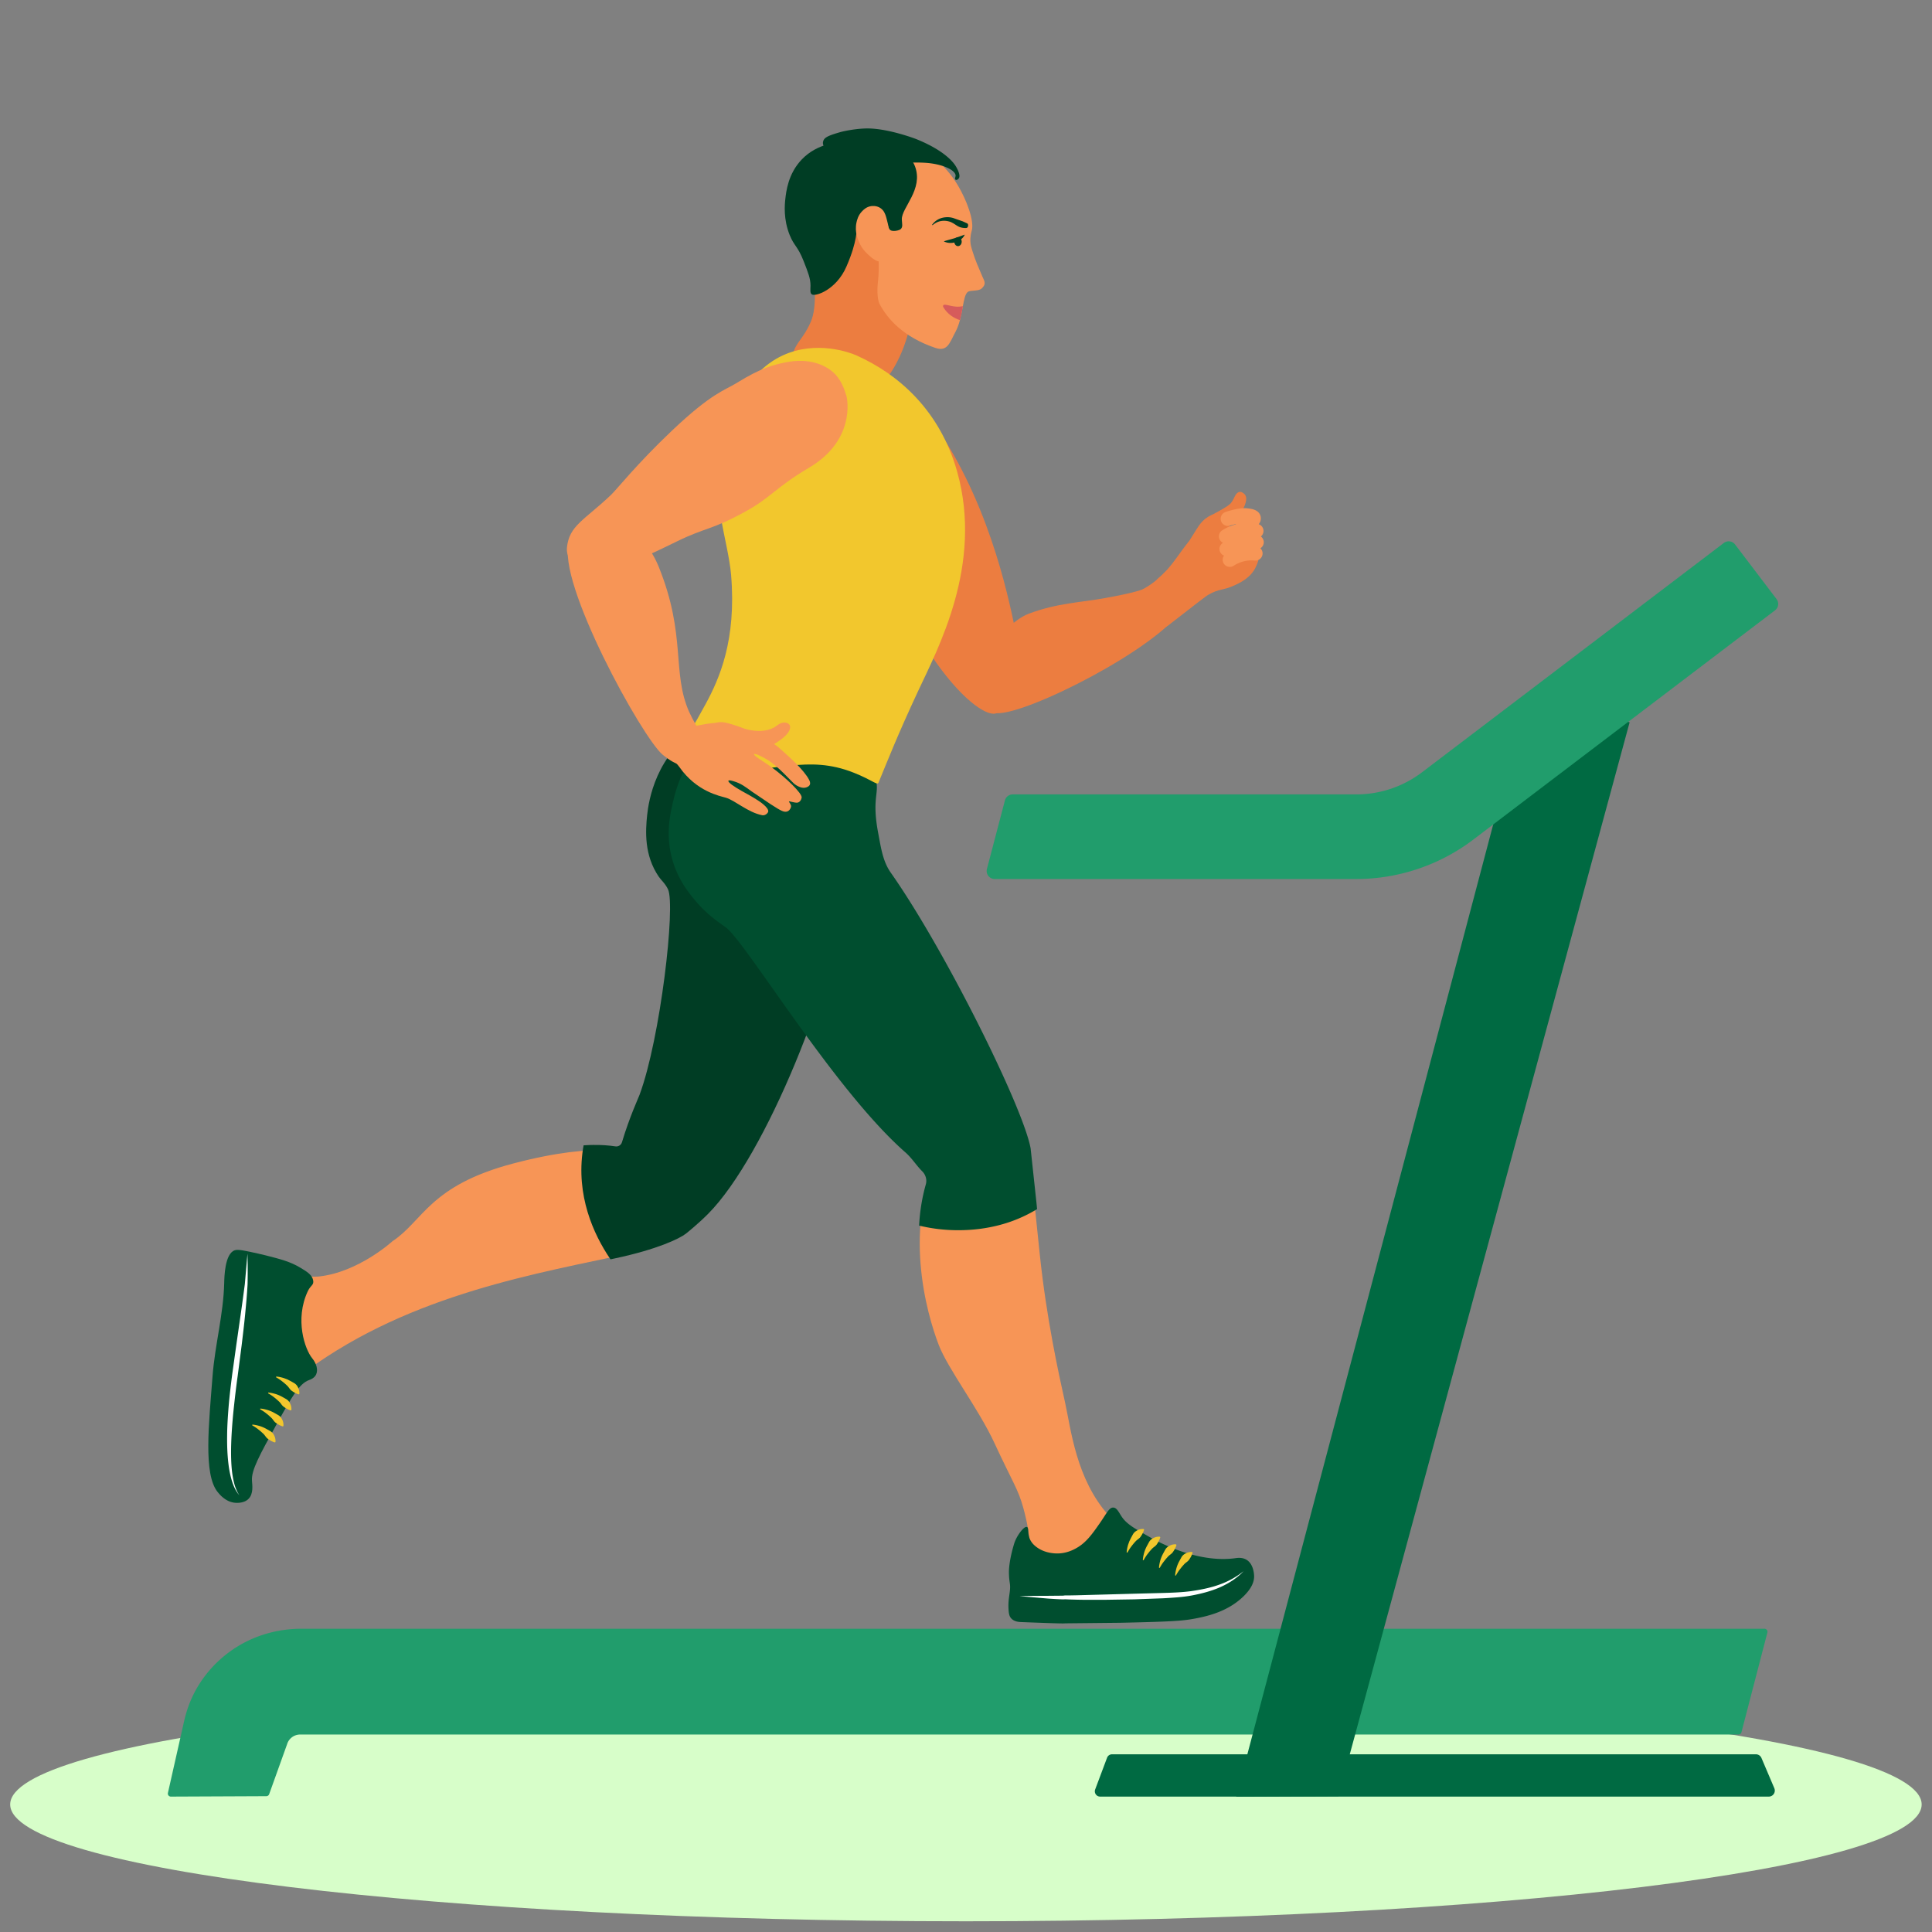 <svg xmlns="http://www.w3.org/2000/svg" viewBox="0 0 810 810">
    <rect x="0" y="0" width="810" height="810" fill="#808080" stroke="none"/>
    <path d="M805.663 756.529c0 27.052-179.399 48.977-400.698 48.977S4.27 783.581 4.27 756.529c0-27.023 179.4-48.948 400.695-48.948s400.698 21.925 400.698 48.948" fill="#d7fec9"/>
    <path fill="#f79556" d="M121.388 536.856c.996-.839 1.988-1.235 1.988-1.235 3.466-1.559 6.003-.005 10.17-.429 16.725-1.726 31.033-14.832 31.033-14.832 12.873-8.487 15.452-23.309 50.619-32.568 36.602-9.64 51.077-4.405 56.302-2.193 9.988 4.239 16.396 11.252 17.746 20.344.253 1.669 1.201 8.067-2.155 10.684-2.002 1.559-10.584 6.212-29.565 10.246-40.459 8.591-94.172 18.618-137.139 54.142.029-.024-10.67-34.375 1.001-44.159"/>
    <path d="M129.05 541.333c-5.564 11.867-1.23 24.373 1.855 28.139 1.716 2.093 2.56 4.83 1.607 6.832-.739 1.55-2.474 2.122-3.018 2.322-4.062 1.502-7.256 7.166-13.483 18.427-7.133 12.906-10.699 19.362-10.375 23.719.138 1.878.696 5.473-1.435 7.628-2.093 2.112-5.616 1.664-6.069 1.597-3.733-.534-6.088-3.471-6.904-4.486-5.998-7.476-3.681-28.263-2.103-48.693 1.011-13.021 4.558-25.822 4.873-38.876.062-2.579.234-12.296 4.401-13.755 1.397-.491 4.234.143 9.917 1.406 1.449.319 2.551.596 3.051.72 6.341 1.607 10.336 2.651 14.523 5.159 2.861 1.707 4.939 2.999 5.392 5.268.42 2.103-1.016 2.002-2.231 4.591" fill="#004e2f"/>
    <path fill="#fff" d="M100.377 626.923c-1.421-1.611-2.35-3.619-3.023-5.669s-1.101-4.181-1.421-6.312c-.596-4.277-.758-8.596-.71-12.887.024-4.3.324-8.587.672-12.859.372-4.272.887-8.529 1.43-12.773l1.769-12.687 1.821-12.668.887-6.336.839-6.327 1.106-12.758c.119 4.277.143 8.544.048 12.835-.243 4.31-.62 8.544-1.049 12.811-.4 4.258-.934 8.496-1.435 12.739l-1.645 12.701a394.54 394.54 0 0 0-1.55 12.677 231.66 231.66 0 0 0-1.058 12.696c-.205 4.239-.296 8.491.019 12.706.148 2.112.439 4.21.906 6.27.243 1.025.524 2.045.925 3.028.381.977.853 1.94 1.468 2.813"/>
    <path d="M342.482 308.925c-12.201-10.203-32.831-13.149-48.764-3.995-18.747 10.775-21.798 31.062-22.399 36.807-.687 6.57-1.325 16.759 4.873 25.822 1.082 1.583 2.632 2.732 3.871 5.283 3.256 6.732-3.18 62.615-11.924 86.158-.582 1.559-4.138 9.145-7.376 19.877 0 .01-.005.019-.01.024-.353 1.178-1.516 1.907-2.727 1.726-2.684-.405-5.769-.648-9.307-.601-1.12.005-2.279.052-3.433.124l-.606.038-.153.901c-.033.176-.062.348-.091.524-3.032 19.653 4.434 35.83 11.233 45.942l.286.429 1.726-.367c17.946-3.809 27.219-8.324 29.875-10.389.315-.248 5.154-4.115 9.335-8.329 24.172-24.349 53.627-98.025 57.766-136.181 2.403-22.156 5.33-49.16-12.177-63.792" fill="#003d24"/>
    <path d="M115.805 577.119c1.058.076 2.098.324 3.137.629l1.526.572 1.464.753 1.459.83a3.98 3.98 0 0 1 1.206 1.159c.615.949 1.039 2.06.882 3.385l-.253.162c-1.254-.4-2.079-.925-2.861-1.473-.796-.515-1.201-1.43-1.898-2.112-.682-.677-1.426-1.316-2.217-1.921-.782-.629-1.645-1.159-2.536-1.693l.091-.291m-3.333 6.718c1.058.072 2.098.319 3.142.629a14.75 14.75 0 0 1 2.985 1.325l1.459.83c.486.291.882.696 1.206 1.159.615.944 1.025 2.064.887 3.385l-.257.157c-1.268-.386-2.079-.92-2.861-1.468-.396-.272-.701-.615-.992-.992-.272-.391-.567-.777-.906-1.12l-1.073-.987-1.144-.934c-.782-.634-1.645-1.163-2.536-1.697l.091-.286m-3.333 6.712c1.058.072 2.098.324 3.142.629a14.72 14.72 0 0 1 2.985 1.33l1.459.83c.486.286.882.691 1.206 1.154.615.949 1.025 2.069.887 3.385l-.257.162c-1.268-.391-2.079-.925-2.861-1.473-.396-.272-.701-.615-.992-.992-.272-.391-.567-.772-.906-1.116l-1.068-.987-1.149-.939c-.782-.629-1.64-1.163-2.536-1.693l.091-.291m-3.334 6.719c1.058.072 2.098.324 3.142.625a14.99 14.99 0 0 1 2.985 1.33l1.459.83a3.94 3.94 0 0 1 1.206 1.159c.615.949 1.025 2.069.887 3.385l-.257.157c-1.268-.391-2.079-.92-2.861-1.473-.391-.267-.701-.61-.987-.987-.277-.391-.572-.777-.911-1.125l-1.068-.982-1.149-.934c-.782-.634-1.64-1.163-2.536-1.697l.091-.286" fill="#f2c72d"/>
    <path fill="#f79556" d="M393.554 563.827c3.919 10.184 16.644 26.671 23.333 41.103 7.652 16.52 9.979 19.328 12.177 27.395 3.495 12.844 2.908 19.376 2.284 24.363-.763 6.088 10.341 7.895 13.698 6.846 10.151-3.175 19.681-9.965 22.075-18.265 1.602-5.559-.696-8.129-2.284-9.898-13.698-15.219-15.848-36.273-18.265-47.191-2.703-12.196-7.819-35.281-10.656-62.414l-4.567-44.144c-.763-4.567-4.806-16.515-13.702-17.507-13.702-1.521-22.113 16.692-23.114 18.58-16.477 31.071-6.069 67.912-.977 81.133"/>
    <path d="M434.528 504.125l-2.432-22.632c-3.018-17.026-36.044-83.526-58.595-115.57-3.361-4.768-4.095-10.193-5.33-16.744-2.589-13.75.234-16.334-.763-21.312-1.139-5.707-3.747-17.593-13.698-23.596-10.704-6.456-23.977-7.991-37.298-4.563-7.833 2.012-16.139 5.931-23.596 14.456-7.328 8.382-9.54 17.321-10.656 22.075-1.278 5.426-3.295 14.513 0 25.121 2.422 7.8 6.665 13.011 9.135 15.981 5.092 6.136 10.007 9.302 12.94 11.419 8.425 6.088 45.398 68.121 75.354 94.382 2.737 2.403 4.62 5.516 7.056 7.929 1.449 1.44 2.064 3.538 1.507 5.502-1.507 5.326-2.436 10.88-2.775 16.625l-.033.639.62.143c5.054 1.187 10.365 1.793 15.791 1.793 6.088 0 11.981-.749 17.517-2.227a58.98 58.98 0 0 0 15.109-6.37l.42-.248-.272-2.803m-4.22 136.038c1.678-.024-.61 4.215 3.523 7.852 3.275 2.884 7.304 3.18 8.534 3.252 4.448.262 7.714-1.535 9.011-2.274 4.038-2.293 6.503-5.807 9.583-10.198 3.028-4.315 4.048-6.856 5.821-6.737 1.492.091 2.269 1.969 3.457 3.757 2.064 3.094 5.192 4.873 11.452 8.425 2.265 1.292 19.634 11.433 36.478 9.006 7.757-1.12 7.628 7.571 7.624 7.786-.033 1.645-.567 4.663-4.939 8.706-6.265 5.788-13.984 7.733-19.643 8.811-4.825.925-8.749 1.33-31.634 1.807l-22.899.238c-.954.133-6.813-.091-18.527-.534-.882-.033-2.999-.138-4.267-1.621-.667-.782-.934-1.755-1.049-3.662-.219-3.5.339-5.607.572-7.924.315-3.123-.334-3.018-.41-7.485-.019-1.173.095-5.273 2.198-12.196.949-3.118 3.824-6.994 5.116-7.009" fill="#004e2f"/>
    <path fill="#fff" d="M521.382 658.724c-2.78 2.923-6.265 5.168-9.993 6.799-3.743 1.611-7.709 2.632-11.69 3.38-2.012.372-4.038.62-6.055.782s-4.029.296-6.036.405l-12.048.439-12.043.191c-4.014.005-8.029.048-12.053-.048l-3.023-.086-1.521-.067a5.38 5.38 0 0 0-.324-.019c-.033 0-.081.005-.119.005l-.172.014c-.324.029-.586.024-.844.019-2.055-.057-4.038-.195-6.05-.329l-12.005-1.02c4.014-.114 8.034-.114 12.043-.138l5.988-.057c.238-.01.482-.029.653-.052l.2-.033c.086-.01.167-.019.257-.024.181-.005.3 0 .429 0h1.488l2.994-.057 24.044-.658 12.01-.31c4-.114 7.991-.257 11.891-.768 3.919-.577 7.838-1.325 11.571-2.646 3.733-1.292 7.276-3.19 10.408-5.721"/>
    <path d="M472.36 650.867c.057-1.063.291-2.107.577-3.156l.544-1.53.729-1.473.801-1.478c.291-.491.677-.896 1.139-1.225.934-.629 2.036-1.078 3.366-.944l.167.253c-.377 1.259-.887 2.093-1.421 2.884-.501.801-1.411 1.23-2.079 1.931a23.33 23.33 0 0 0-1.878 2.255c-.62.791-1.13 1.664-1.65 2.57l-.296-.086m6.776 3.212c.057-1.058.291-2.107.572-3.151a14.89 14.89 0 0 1 1.278-3.013l.801-1.473c.281-.491.682-.896 1.139-1.225.934-.634 2.05-1.063 3.366-.944l.167.253c-.367 1.273-.887 2.093-1.421 2.889-.267.396-.601.706-.973 1.001a8.47 8.47 0 0 0-1.106.93l-.963 1.082-.92 1.168c-.615.796-1.13 1.664-1.645 2.565l-.296-.081m6.776 3.208c.057-1.058.291-2.103.572-3.151a15.19 15.19 0 0 1 1.273-3.004l.806-1.478c.281-.496.682-.896 1.139-1.221.934-.639 2.045-1.068 3.361-.954l.172.257c-.367 1.273-.887 2.088-1.426 2.884-.262.396-.601.71-.968 1.006-.391.281-.772.582-1.106.925l-.968 1.092-.915 1.163c-.615.791-1.135 1.659-1.65 2.565l-.291-.086m6.776 3.215c.052-1.063.286-2.107.572-3.151a14.53 14.53 0 0 1 1.273-3.008l.806-1.473c.281-.496.677-.896 1.135-1.225.934-.634 2.05-1.063 3.366-.949l.167.253c-.367 1.278-.887 2.093-1.421 2.894-.262.391-.601.706-.968 1.001a8.63 8.63 0 0 0-1.111.93l-.963 1.087-.915 1.163c-.62.791-1.135 1.659-1.65 2.565l-.291-.086" fill="#f2c72d"/>
    <g fill="#ec7d40">
        <path d="M363.827 168.544c3.07-1.974 6.823-2.064 8.434-1.635 7.462 1.955 16.949 7.085 21.693 14.232 22.318 33.574 29.741 73.914 31.887 83.869 2.541 11.8-.443 22.551-5.111 30.618-1.659 2.865-2.679 3.342-3.328 3.509-4.034 1.035-14.656-6.003-27.1-24.52-24.811-36.936-32.993-86.244-30.513-98.921.329-1.678 1.082-5.249 4.038-7.152"/>
        <path d="M416.468 270.025c1.845-1.807 7.724-10.093 15.014-12.792 12.039-4.448 21.03-4.544 31.734-6.475 24.711-4.453 18.985-6.16 23.529-9.249.434-.296 1.464-1.864 3.461-2.641 3.166-1.23 6.627-.42 8.854 2.289.682.825 2.884 4.448-3.538 14.408-10.551 16.368-64.932 44.092-77.695 43.453-1.287-.062-2.637-.768-4.978-2.808-6.317-5.507-4.262-18.485 3.619-26.184"/>
        <path d="M473.824 250.034c.157-1.907 9.083-1.569 19.381-16.058 3.356-4.72 5.402-7.233 5.402-7.233 3.404-5.14 4.377-7.924 7.943-10.098 1.073-.653 1.23-.548 3.814-1.983 3.48-1.94 5.24-2.937 6.112-4.296 1.139-1.774 1.273-2.837 2.227-3.657 1.426-1.23 2.751.215 2.894.324 1.473 1.101.682 3.495.606 3.809-1.43 5.64-9.268 10.565-7.471 8.978 0 0 11.257 8.997 12.72 13.345.482 1.421-.133 2.751-.949 4.534-2.112 4.596-6.689 6.703-9.292 7.867-4.606 2.045-6.093 1.192-10.494 3.738-.763.443-1.201.753-4.286 3.104l-12.31 9.54c-6.265 5.345-16.945-4.076-16.296-11.915"/>
    </g>
    <path fill="#f79556" d="M513.177 232.941a2.96 2.96 0 0 1-1.354-1.054 2.98 2.98 0 0 1 .706-4.172c.067-.057.138-.105.21-.153-.482-.229-.906-.586-1.221-1.073a2.99 2.99 0 0 1 .892-4.138c1.688-1.087 3.542-1.921 5.535-2.47l.148-.038c.033-.052.062-.11.1-.157l-2.57.682c-1.578.467-3.252-.434-3.724-2.022s.439-3.213 2.012-3.724c5.578-1.797 8.038-1.769 10.689-1.259 2.851.548 3.724 2.088 3.948 3.29s-.133 2.231-.82 3.132c1.402.491 2.25 1.96 1.926 3.452-.148.691-.524 1.268-1.03 1.678.877.653 1.364 1.759 1.173 2.908a2.99 2.99 0 0 1-1.378 2.041c.648.62 1.016 1.521.906 2.484-.119 1.139-.868 2.06-1.864 2.46a2.98 2.98 0 0 1-1.43.195c-1.383-.148-4.911-.234-8.539 2.017l-.143.1c-1.345.958-3.213.644-4.177-.706-.758-1.063-.72-2.46.005-3.476"/>
    <path fill="#ec7d40" d="M332.675 147.432c1.416-3.895 4.062-5.817 6.603-11.09.934-1.945 2.279-4.644 2.374-11.886.21-15.409-5.616-19.519-3.166-24.821 3.709-8.034 23.171-11.8 34.061-3.433 9.998 7.676 10.861 22.394 9.626 35.648-1.054 11.357-7.428 25.612-14.561 30.895-7.4 5.478-19.853 8.606-28.335 1.845-5.488-4.372-8.816-11.071-6.603-17.159"/>
    <path fill="#f79556" d="M356.971 56.592c13.779-3.533 25.054 3.175 29.045 5.545 2.25 1.335 9.941 6.127 15.581 15.581 3.404 5.712 7.009 14.704 5.807 19.014-.133.486-.758 2.441-.529 5.02.1 1.068.334 1.96.796 3.428 1.449 4.625 2.508 6.732 4.224 10.828.4.954 1.254 2.207.791 3.433-.372.982-1.364 1.74-1.588 1.845-1.764.83-4.229.362-5.278 1.058-2.379 1.588-1.85 10.551-5.283 16.892-2.403 4.434-3.228 8.372-8.448 6.599-13.202-4.491-19.805-11.881-23.238-18.222-1.292-2.389-1.011-7.428-.791-9.24 3.166-26.141-14.875-60.812-11.09-61.78"/>
    <g fill="#003d24">
        <path d="M405.14 95.588a7.33 7.33 0 0 1-2.441-.277c-.796-.238-1.478-.682-2.107-1.101l-.944-.596-.887-.467c-1.211-.491-2.617-.706-3.981-.51-.687.086-1.359.296-2.007.591a8.11 8.11 0 0 0-1.807 1.201l-.195-.172a8.14 8.14 0 0 1 .734-.887 7.23 7.23 0 0 1 .877-.782 7.38 7.38 0 0 1 2.117-1.106c.768-.257 1.578-.391 2.398-.42a8.31 8.31 0 0 1 2.46.267c.405.1.839.281 1.178.396l1.078.377 1.993.687 1.888.863c.658.319.458 1.883-.353 1.936m-9.432 5.597c.815-.296 1.569-.482 2.303-.691l2.131-.606 2.083-.706 2.241-.815c-.334.801-.896 1.459-1.564 1.993a6.75 6.75 0 0 1-2.255 1.173 7.24 7.24 0 0 1-2.508.31c-.839-.057-1.669-.238-2.432-.658m-50.623-41.827c.405-1.559 1.583-2.35 7.075-3.929 2.155-.625 7.338-1.578 11.533-1.578 8.916 0 20.439 4.458 20.439 4.458 12.282 4.963 15.762 10.079 16.511 11.266.696 1.097 2.269 4 1.311 5.24-.343.453-.849.768-1.311.529-.548-.291.076-1.297 0-1.836-.324-2.432-5.902-4.796-12.577-5.245-3.933-.257-7.38-.014-11.795 0-14.489.052-26.466-3.109-28.301-4.191-1.616-.954-3.323-3.037-2.884-4.715"/>
        <path d="M357.234 58.972c3.109-.229 8.525-.572 14.785 1.85 3.561 1.368 9.555 3.395 11.619 8.973 3.566 9.64-5.688 17.297-5.545 22.184.024.749.076 1.316.133 1.764.291 2.126-.911 2.536-1.235 2.67-.982.396-2.284.524-3.123.319-1.292-.319-1.244-1.554-1.85-2.646-1.907-3.457-2.06-6.665-5.545-6.599-5.902.119-5.411 3.566-6.861 7.133-.815 1.988.129 5.941-4.753 17.164-4.267 9.798-13.083 12.706-14.527 11.619-.806-.615-.529-1.917-.524-3.695.005-2.899-.968-5.368-2.908-10.303-2.46-6.255-3.933-6.198-5.807-10.828-2.703-6.675-2.093-12.844-1.85-15.052.362-3.285 1.187-10.67 6.866-16.63 6.527-6.851 15.357-7.504 21.126-7.924m45.964 42.357c0 1.035-.696 1.869-1.554 1.869s-1.559-.834-1.559-1.869c0-1.025.696-1.864 1.559-1.864s1.554.839 1.554 1.864"/>
    </g>
    <path fill="#f79556" d="M371.494 90.92c-.315-1.058-.858-2.684-2.379-3.695-1.64-1.097-3.49-.868-3.957-.796-1.931.305-3.099 1.502-3.7 2.117-1.697 1.731-2.155 3.738-2.374 4.749-.887 4.091.725 7.471 1.321 8.715 1.345 2.827 3.147 4.391 4.486 5.55 2.174 1.874 3.404 2.112 4.224 2.107.872 0 1.645-.262 2.112-.524 4.763-2.646.567-17.197.267-18.222"/>
    <path fill="#d65b5b" d="M403.695 128.366c-.782.162-1.731.272-2.913.186-2.67-.205-4.858-1.287-5.326-.534-.1.167-.162.405.005.701 1.683 2.961 4.572 4.73 6.999 5.492.544-2.012.901-4.038 1.235-5.845"/>
    <path d="M368.333 328.105c4.024-9.75 7.857-19.629 16.549-38.294 8.291-17.817 27.362-52.931 16.439-91.97-7.147-25.56-24.396-40.855-42.285-48.845-2.589-1.159-16.759-6.47-30.838 0-16.105 7.4-23.915 27.205-26.885 41.103-3.552 16.601 4.057 37.226 5.206 50.996 2.284 27.4-4.973 43.534-10.661 54.047-10.356 19.157-12.601 19.305-12.177 22.833.296 2.436 8.768 3.433 19.324 4.41 22.16 2.06 35.1-6.312 54.967 1.592 8.043 3.204 9.817 5.445 10.36 4.129" fill="#f2c72d"/>
    <g fill="#f79556">
        <path d="M237.687 229.637c.911-9.311 7.204-11.443 18.494-22.16 2.494-2.374 10.656-12.811 25.536-26.933 16.754-15.891 22.094-16.849 27.224-20.034 9.96-6.179 15.471-7.743 21.812-8.835 4.892-.844 11.876-.61 17.493 3.533 4.258 3.137 5.693 7.795 6.603 10.732.496 1.607 3.69 18.728-15.676 30.156-13.769 8.124-16.02 12.506-26.361 18.203-14.661 8.086-16.62 6.632-29.074 12.711-12.329 6.017-27.51 13.898-41.646 10.932-.343-.072-4.868-3.552-4.405-8.305"/>
        <path d="M241.192 223.492c5.097-4.949 14.489-4.725 23.615-.4 3.809 1.802 8.515 7.452 11.414 14.651 11.595 28.783 5.349 43.959 12.692 60.693 3.914 8.296 6.098 10.246 8.201 11.314 1.006.51 2.246.944 2.532 2.007.653 2.436-3.523 6.374-7.533 7.762-5.693 1.974-8.229 1.716-14.136-2.966-8.539-6.77-44.931-72.994-39.372-88.937.811-2.322 2.15-3.7 2.589-4.124m79.285 90.51c3.619-1.492 11.767-6.122 10.689-9.769-.286-.977-1.702-1.416-2.722-1.297-1.716.195-2.994 1.573-3.924 2.074-7.075 3.747-16.139-.892-19.262-1.778-5.421-1.545-8.01 1.02-7.304 3.395 3.352 11.295 18.589 9.001 22.523 7.376"/>
        <path d="M292.249 304.219c5.254-.992 8.448-1.569 12.782-.882 2.732.434 4.725 1.249 8.711 2.88 7.633 3.113 11.724 6.355 12.658 7.118.882.71.238.253 3.132 2.803.915.811 7.614 6.723 9.698 10.818.248.486.61 1.297.296 2.026-.372.872-1.488 1.144-1.793 1.216-1.159.281-2.15-.129-2.813-.405-1.383-.586-2.236-1.459-2.412-1.64-2.269-2.312-5.078-5.178-7.166-6.951-2.87-2.436-4.796-3.509-7.695-4.787-.567-.248-1.454-.405-1.507-.291-.329.763 3.533 2.746 7.371 5.55 6.088 4.448 12.84 10.961 12.592 12.706-.138.934-.82 2.088-1.931 2.145-1.039.057-3.233-.648-3.376-.558-.253.157.996 1.249.858 2.184s-.944 2.188-2.298 2.174c-.687-.01-1.459.01-6.308-3.194l-7.914-5.33c-2.513-1.826-4.362-3.314-7.485-4.243-.834-.248-2.041-.601-2.246-.248-.362.625 2.308 2.47 5.631 4.343 2.946 1.654 3.767 2.022 6.723 3.91.796.505 4.434 2.918 4.339 4.596-.038.691-1.263 1.864-2.513 1.626-6.017-1.159-11.381-6.212-15.276-7.352-2.465-.72-12.224-2.494-19.486-12.887-2.002-2.865-3.533-2.308-4.711-4.577-1.016-1.964-1.745-5.216-.424-7.79 1.478-2.861 5.173-3.561 12.563-4.958"/>
    </g>
    <path d="M736.178 735.499H466.219c-.925 0-1.75.572-2.074 1.435l-4.992 13.307a2.22 2.22 0 0 0 2.079 2.994h280.343a2.53 2.53 0 0 0 2.322-3.509l-5.397-12.687c-.396-.934-1.311-1.54-2.322-1.54" fill="#006a42"/>
    <path d="M111.662 753.058l-40.02.176a1.26 1.26 0 0 1-1.24-1.54l6.77-30.018c1.082-4.792 2.794-9.431 5.23-13.693 3.428-5.988 8.072-11.199 13.755-15.385 8.725-6.422 19.352-9.74 30.185-9.74h613.417a1.27 1.27 0 0 1 1.225 1.588l-10.87 41.813c-.143.558-.648.949-1.23.949H125.817c-2.498 0-4.744 1.673-5.454 4.067l-7.514 20.945a1.27 1.27 0 0 1-1.187.839" fill="#219d6c"/>
    <path d="M561.14 753.054l-42.871.181 122.092-461.769 42.867 11.347L561.14 753.054" fill="#006a42"/>
    <path d="M568.716 368.531H417.021a3.36 3.36 0 0 1-3.252-4.21l7.552-28.759c.386-1.473 1.721-2.503 3.247-2.503h144.148a45.61 45.61 0 0 0 27.424-9.235l126.588-96.189c1.483-1.12 3.585-.834 4.711.644l17.393 22.899c1.125 1.478.834 3.581-.644 4.706L617.6 352.068c-13.974 10.618-31.334 16.463-48.884 16.463" fill="#219d6c"/>
</svg>